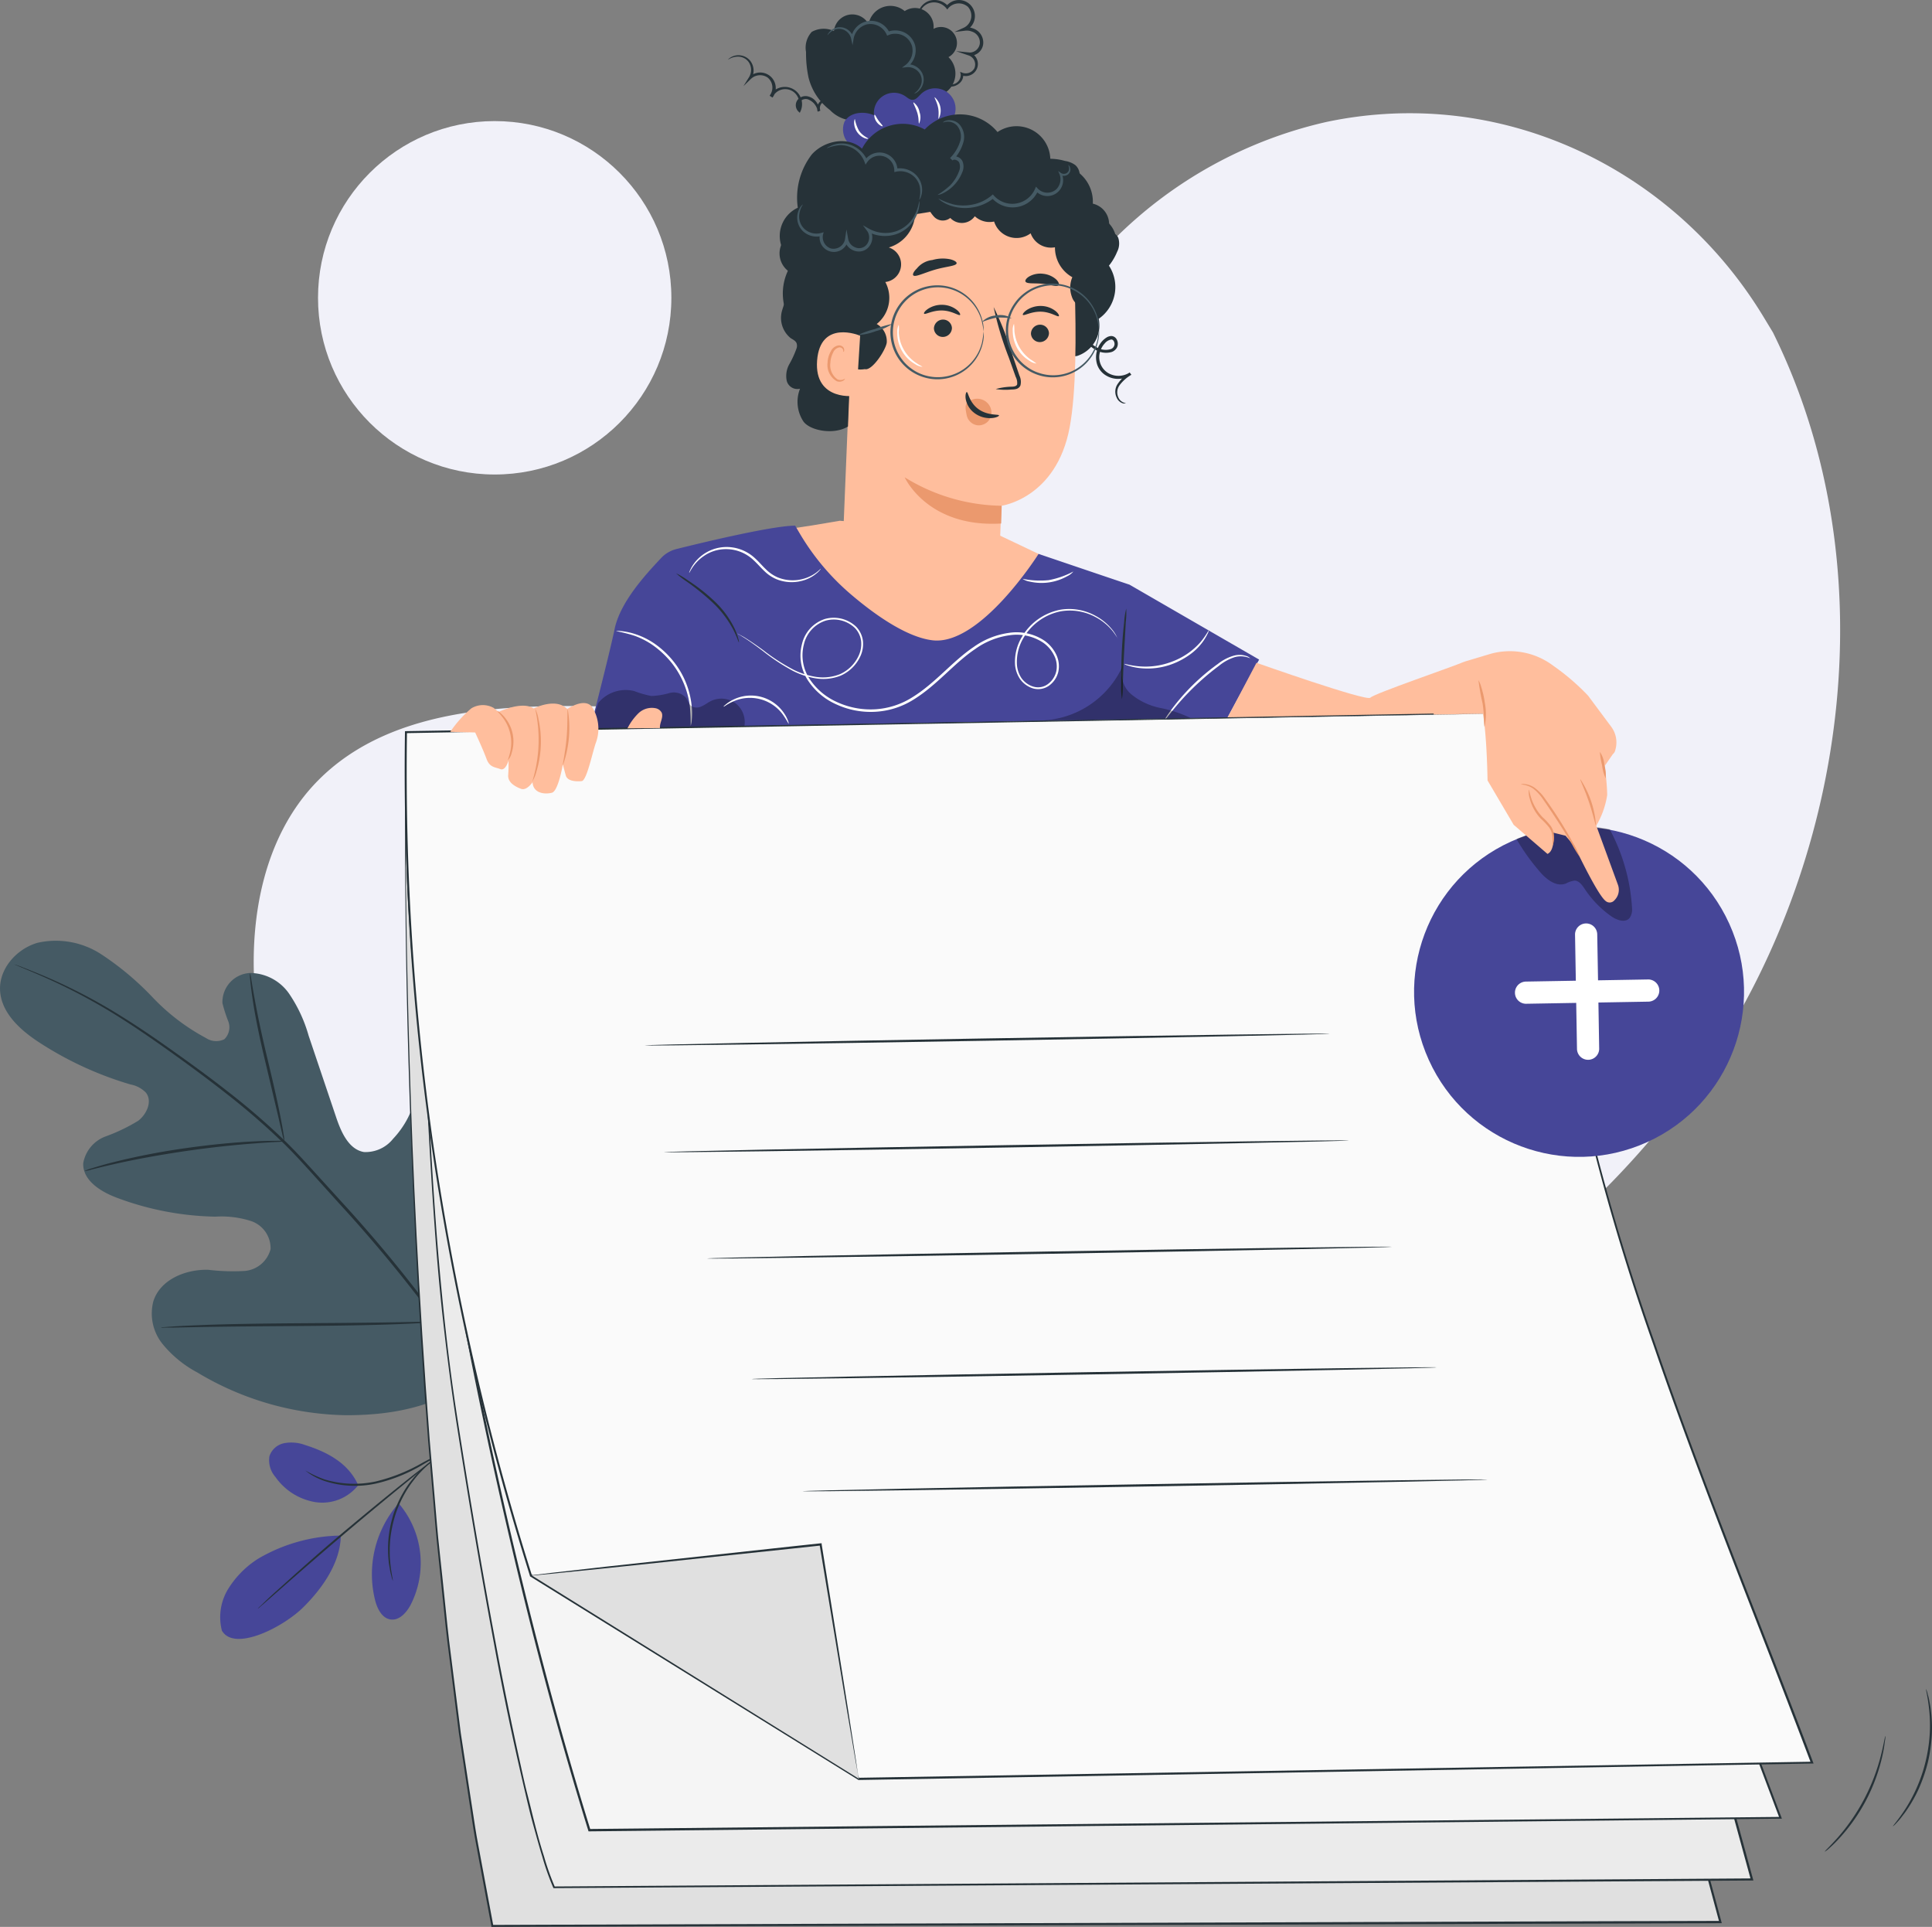 <svg xmlns="http://www.w3.org/2000/svg" width="211.458" height="210.853" viewBox="0 0 211.458 210.853">
  <rect x="0" y="0" width="211.458" height="210.853" fill="#808080" stroke="none"/>
  <g id="إضافة_معلومات" data-name="إضافة معلومات" transform="translate(-20.281 -38.681)">
    <g id="freepik--background-simple--inject-17" transform="translate(48.048 51.072)">
      <path id="Path_1137" data-name="Path 1137" d="M243.722,88.166l-1.044-1.724c-8.792-14.489-24.694-23.223-41.452-22.164a43.926,43.926,0,0,0-6.416.879,47.718,47.718,0,0,0-34,29.547c-3.23,8.68-4.134,18.676-10.268,25.569-7.985,8.966-21.537,9.229-33.457,8.874s-25.476-.053-33.423,8.947c-4.974,5.664-6.557,13.663-6.154,21.207,1.059,19.992,14.989,37.887,32.7,46.751s38.571,9.681,57.962,5.77c27.162-5.474,52.988-20.507,68.516-43.715S256.142,113.235,243.722,88.166Z" transform="translate(-77.447 -64.192)" fill="#f1f1f9"/>
      <circle id="Ellipse_35" data-name="Ellipse 35" cx="19.337" cy="19.337" r="19.337" transform="translate(7.04 0.859)" fill="#f1f1f9"/>
    </g>
    <g id="freepik--Plants--inject-17" transform="translate(20.281 141.589)">
      <path id="Path_1138" data-name="Path 1138" d="M70.094,395.058a5.911,5.911,0,0,1,.656-4.561,10.385,10.385,0,0,1,3.3-3.342A18.351,18.351,0,0,1,83.1,384.62c-.044,3.4-2.628,6.368-4.032,7.772-2.225,2.254-7.606,4.974-8.971,2.647" transform="translate(-45.798 -319.496)" fill="#464698"/>
      <path id="Path_1139" data-name="Path 1139" d="M90.648,368.328a5.013,5.013,0,0,1-4.687,1.855,6.654,6.654,0,0,1-4.372-2.749,2.786,2.786,0,0,1-.661-2.273,2.137,2.137,0,0,1,1.637-1.433,4.313,4.313,0,0,1,2.254.2c2.492.787,4.765,2.006,5.829,4.4" transform="translate(-51.44 -308.717)" fill="#464698"/>
      <path id="Path_1140" data-name="Path 1140" d="M104.139,366a3.673,3.673,0,0,1-.534.335l-1.486.86a17.661,17.661,0,0,1-5.265,2.157,10.725,10.725,0,0,1-5.634-.282,7.285,7.285,0,0,1-1.554-.748c-.175-.107-.3-.209-.384-.272s-.126-.1-.121-.107a12,12,0,0,0,2.108.971,11.215,11.215,0,0,0,5.542.214,19.027,19.027,0,0,0,5.2-2.089c.636-.335,1.156-.612,1.515-.792A3.4,3.4,0,0,1,104.139,366Z" transform="translate(-55.703 -309.92)" fill="#263238"/>
      <path id="Path_1141" data-name="Path 1141" d="M78.37,382.735a1.229,1.229,0,0,1,.185-.2c.151-.136.335-.316.568-.539.486-.486,1.219-1.137,2.118-1.943,1.807-1.637,4.328-3.886,7.169-6.256s5.46-4.508,7.378-6c.971-.753,1.739-1.355,2.288-1.763l.627-.486a1.494,1.494,0,0,1,.233-.151,1.148,1.148,0,0,1-.2.189l-.6.486-2.244,1.817c-1.889,1.53-4.493,3.658-7.334,6.052s-5.377,4.6-7.2,6.2l-2.186,1.919-.593.51A1.571,1.571,0,0,1,78.37,382.735Z" transform="translate(-50.155 -309.607)" fill="#263238"/>
      <path id="Path_1142" data-name="Path 1142" d="M106.846,377.627a11.745,11.745,0,0,0-2.4,10.458c.243.918.763,1.943,1.7,2.064s1.71-.738,2.161-1.574a10.035,10.035,0,0,0-1.234-11.065" transform="translate(-63.379 -315.84)" fill="#464698"/>
      <path id="Path_1143" data-name="Path 1143" d="M108.246,380.653a2.915,2.915,0,0,1-.175-.568,5.753,5.753,0,0,1-.146-.68c-.039-.267-.112-.568-.136-.908a9.846,9.846,0,0,1-.063-1.117,11.662,11.662,0,0,1,.039-1.282,13.114,13.114,0,0,1,.6-2.88,12.934,12.934,0,0,1,1.282-2.652,10,10,0,0,1,.758-1.035,9.289,9.289,0,0,1,.743-.835,8.526,8.526,0,0,1,.675-.631,4.854,4.854,0,0,1,.539-.432,2.675,2.675,0,0,1,.486-.33c.034.039-.665.52-1.593,1.5a10.038,10.038,0,0,0-.714.84,12.363,12.363,0,0,0-.729,1.035,13.163,13.163,0,0,0-1.239,2.613,13.561,13.561,0,0,0-.607,2.827c-.034.442-.068.865-.058,1.263a9.915,9.915,0,0,0,.039,1.1C108.061,379.827,108.29,380.643,108.246,380.653Z" transform="translate(-65.25 -310.589)" fill="#263238"/>
      <path id="Path_1144" data-name="Path 1144" d="M73.215,297.74c6.266-8.631,4.44-19.992.782-29.513-.612-1.588-1.02-3.347-2.273-4.493s-3.371-1.491-4.576-.316c-1,.971-1.039,2.54-1.311,3.92a9.948,9.948,0,0,1-2.526,4.906,3.852,3.852,0,0,1-3.2,1.457c-1.651-.287-2.477-2.147-3.021-3.75l-3.031-8.986a15.715,15.715,0,0,0-2.127-4.58,5.26,5.26,0,0,0-4.274-2.278,3.187,3.187,0,0,0-3.031,3.3,15.543,15.543,0,0,0,.646,2.006,1.825,1.825,0,0,1-.437,1.943,2.019,2.019,0,0,1-2.011-.131,22.956,22.956,0,0,1-5.829-4.44,31.784,31.784,0,0,0-5.62-4.716,9.091,9.091,0,0,0-6.994-1.263c-2.336.68-4.284,2.914-4.085,5.343s2.3,4.289,4.372,5.62a37.791,37.791,0,0,0,9.894,4.537,3.128,3.128,0,0,1,1.7.908c.719.947.073,2.356-.86,3.07A19.765,19.765,0,0,1,31.821,272a3.834,3.834,0,0,0-2.429,2.914c-.087,1.865,1.87,3.1,3.6,3.759a32.354,32.354,0,0,0,10.856,2.1,10.582,10.582,0,0,1,3.93.486,3.143,3.143,0,0,1,2.118,3.06,3.2,3.2,0,0,1-2.841,2.395,22.707,22.707,0,0,1-3.973-.126c-2.482-.073-5.27,1.064-6.018,3.449a5.312,5.312,0,0,0,1.005,4.663,12.411,12.411,0,0,0,3.794,3.113,32.544,32.544,0,0,0,16.32,4.687c5.707,0,10.6-1.151,15.023-4.755" transform="translate(-20.281 -250.545)" fill="#455a64"/>
      <path id="Path_1145" data-name="Path 1145" d="M75.289,303.415c-1.666-3.7-1.865-3.716-4.974-8.078a151.8,151.8,0,0,0-11.021-13.464l-3.07-3.376c-1.01-1.107-2.011-2.205-3.06-3.22a75.471,75.471,0,0,0-6.344-5.479c-2.1-1.647-4.158-3.128-6.091-4.5s-3.764-2.613-5.479-3.677a59.984,59.984,0,0,0-8.456-4.406c-1.035-.437-1.846-.753-2.4-.971l-.631-.233-.219-.068a1.231,1.231,0,0,0,.209.1l.622.262c.544.223,1.35.559,2.38,1.015a63.288,63.288,0,0,1,8.388,4.483c1.7,1.073,3.517,2.322,5.445,3.7s3.968,2.871,6.062,4.517a76.932,76.932,0,0,1,6.314,5.469c1.039,1.01,2.03,2.1,3.041,3.211l3.07,3.4a155.119,155.119,0,0,1,11.016,13.416c3.113,4.342,3.322,4.333,5.008,8" transform="translate(-21.957 -253.319)" fill="#263238"/>
      <path id="Path_1146" data-name="Path 1146" d="M80.359,276.3a3.729,3.729,0,0,0-.078-.738c-.068-.486-.194-1.151-.355-1.987-.325-1.666-.85-3.959-1.457-6.484s-1.083-4.818-1.379-6.489c-.151-.835-.267-1.511-.34-1.982a3.729,3.729,0,0,0-.151-.724,3.162,3.162,0,0,0,.029.738c.039.486.121,1.161.243,2,.243,1.685.7,4,1.3,6.523s1.122,4.746,1.53,6.465c.175.777.325,1.457.447,1.943a3.584,3.584,0,0,0,.214.733Z" transform="translate(-49.24 -254.327)" fill="#263238"/>
      <path id="Path_1147" data-name="Path 1147" d="M39.29,299a5.063,5.063,0,0,0,.85-.185c.544-.136,1.331-.335,2.312-.554,1.943-.447,4.673-.971,7.7-1.418s5.785-.724,7.772-.869c1-.083,1.812-.126,2.37-.16a4.9,4.9,0,0,0,.87-.078,4.143,4.143,0,0,0-.874-.044c-.563,0-1.379,0-2.38.058-2.011.092-4.784.34-7.82.782a75.9,75.9,0,0,0-7.7,1.515c-.971.243-1.753.486-2.293.651A4.541,4.541,0,0,0,39.29,299Z" transform="translate(-30.057 -273.76)" fill="#263238"/>
      <path id="Path_1148" data-name="Path 1148" d="M119.043,304.858a1.171,1.171,0,0,0,.053-.3c.029-.233.058-.52.1-.865.078-.753.165-1.841.253-3.191.175-2.7.306-6.436.389-10.555s.18-7.859.3-10.555c.063-1.316.117-2.395.155-3.2a6.491,6.491,0,0,1,.034-.869.933.933,0,0,0,0-.306,1.17,1.17,0,0,0-.053.3c0,.233-.053.515-.092.865-.078.748-.165,1.841-.253,3.191-.18,2.7-.306,6.431-.393,10.56s-.18,7.854-.3,10.55c-.063,1.311-.117,2.395-.155,3.2a6.492,6.492,0,0,1-.034.869,1.35,1.35,0,0,0,0,.306Z" transform="translate(-71.069 -263.132)" fill="#263238"/>
      <path id="Path_1149" data-name="Path 1149" d="M56.53,337.072a1.349,1.349,0,0,0,.311,0h.889l3.25-.063c2.749-.053,6.543-.083,10.739-.112s8-.092,10.739-.2c1.375-.053,2.487-.112,3.25-.165l.884-.068a1.259,1.259,0,0,0,.306-.044,1.408,1.408,0,0,0-.311,0H85.7l-3.254.063c-2.744.053-6.543.083-10.735.112s-8,.087-10.739.2c-1.375.053-2.487.107-3.254.165l-.879.063A.971.971,0,0,0,56.53,337.072Z" transform="translate(-38.923 -294.704)" fill="#263238"/>
    </g>
    <g id="freepik--Character--inject-17" transform="translate(64.572 38.681)">
      <path id="Path_1150" data-name="Path 1150" d="M216.257,49.873a2.511,2.511,0,0,0,1.234-4.26,1.75,1.75,0,1,0-1.637-3.094,2.04,2.04,0,0,0-3.152-1.943A2.429,2.429,0,0,0,208.748,42a2.021,2.021,0,0,0-3.789.758,2.674,2.674,0,0,0-2.429.092,2.548,2.548,0,0,0-.627,2.2,12.79,12.79,0,0,0,.272,2.793,6.416,6.416,0,0,0,2.341,3.556,3.769,3.769,0,0,0,4.444.748" transform="translate(-157.973 -39.362)" fill="#263238"/>
      <path id="Path_1151" data-name="Path 1151" d="M221.533,62.664a2.234,2.234,0,1,0-2.856-3.4c-.243.238-.486.549-.816.568s-.583-.228-.855-.408a2.2,2.2,0,0,0-3.4,2.093c-1.122-.486-2.676-.34-3.245.738a2.244,2.244,0,0,0,1.01,2.773,4.857,4.857,0,0,0,3.167.4,12.629,12.629,0,0,0,6.863-3.342" transform="translate(-162.234 -48.908)" fill="#464698"/>
      <path id="Path_1152" data-name="Path 1152" d="M218.212,65.778c-.024.063-.393-.083-.665-.461s-.282-.777-.214-.787.185.311.423.636S218.251,65.73,218.212,65.778Z" transform="translate(-165.893 -51.974)" fill="#fff"/>
      <path id="Path_1153" data-name="Path 1153" d="M226.72,64.062c-.073,0,0-.554-.2-1.19s-.486-1.083-.413-1.132a1.666,1.666,0,0,1,.661,1.069,1.642,1.642,0,0,1-.049,1.253Z" transform="translate(-170.418 -50.54)" fill="#fff"/>
      <path id="Path_1154" data-name="Path 1154" d="M231.32,62.941c-.073,0,.068-.559-.058-1.209s-.437-1.1-.379-1.151A1.943,1.943,0,0,1,231.32,62.941Z" transform="translate(-172.875 -49.943)" fill="#fff"/>
      <path id="Path_1155" data-name="Path 1155" d="M214.275,67.652c0,.029-.175.029-.423-.073a1.885,1.885,0,0,1-1.112-1.647c0-.267.058-.427.087-.423a4.143,4.143,0,0,0,.442,1.263C213.682,67.39,214.323,67.584,214.275,67.652Z" transform="translate(-163.549 -52.478)" fill="#fff"/>
      <path id="Path_1156" data-name="Path 1156" d="M228.538,90.881a3.526,3.526,0,0,0,2.361-4.066,4.24,4.24,0,0,0,.9-6.115,2.987,2.987,0,0,0-1.807-5.251,4.046,4.046,0,0,0-4.435-5.435,3.7,3.7,0,0,0-5.736-3.633,5.329,5.329,0,0,0-7.966-.282,5.006,5.006,0,0,0-6.863,2.1c-1.506-1.4-4.133-.9-5.5.636a7.773,7.773,0,0,0-1.53,5.829,3.4,3.4,0,0,0-.486,5.9,5.852,5.852,0,0,0,1.064,8.073,6.732,6.732,0,0,0,3.308,6.679" transform="translate(-154.934 -51.931)" fill="#263238"/>
      <path id="Path_1157" data-name="Path 1157" d="M211.207,89.248l-.86-2.429,15.193-2.429c4.673-.355,9.569,4.464,9.715,9.146.175,5.2.18,11.56-.549,15.417-1.457,7.772-7.47,8.573-7.47,8.573l-.486,12.235-17.17-.685Z" transform="translate(-161.924 -62.179)" fill="#ffbe9d"/>
      <path id="Path_1158" data-name="Path 1158" d="M254.562,112.762a1.006,1.006,0,0,1-.971.971.971.971,0,0,1-1-.933,1,1,0,0,1,.971-.971A.971.971,0,0,1,254.562,112.762Z" transform="translate(-184.043 -76.299)" fill="#263238"/>
      <path id="Path_1159" data-name="Path 1159" d="M254.692,108.721c-.126.126-.865-.457-1.943-.486s-1.88.486-1.991.35c-.053-.063.078-.291.427-.534a2.783,2.783,0,0,1,1.6-.442,2.628,2.628,0,0,1,1.54.549C254.653,108.424,254.755,108.667,254.692,108.721Z" transform="translate(-183.095 -74.128)" fill="#263238"/>
      <path id="Path_1160" data-name="Path 1160" d="M232.7,111.607a1,1,0,0,1-.971.971.971.971,0,0,1-1-.928,1,1,0,0,1,.971-.971A.971.971,0,0,1,232.7,111.607Z" transform="translate(-172.801 -75.708)" fill="#263238"/>
      <path id="Path_1161" data-name="Path 1161" d="M232.43,108.455c-.126.126-.869-.457-1.943-.486s-1.88.486-1.991.35c-.058-.058.073-.291.427-.529a2.73,2.73,0,0,1,1.6-.442,2.642,2.642,0,0,1,1.545.549C232.387,108.149,232.493,108.4,232.43,108.455Z" transform="translate(-171.645 -73.993)" fill="#263238"/>
      <path id="Path_1162" data-name="Path 1162" d="M244.395,116.826a7.082,7.082,0,0,1,1.758-.262c.272,0,.534-.068.588-.253a1.457,1.457,0,0,0-.16-.821l-.753-2.113a35.833,35.833,0,0,1-1.661-5.528,36.059,36.059,0,0,1,2.1,5.377l.724,2.127a1.588,1.588,0,0,1,.107,1.083.69.69,0,0,1-.486.389,1.874,1.874,0,0,1-.486.049,6.8,6.8,0,0,1-1.734-.049Z" transform="translate(-179.704 -74.252)" fill="#263238"/>
      <path id="Path_1163" data-name="Path 1163" d="M234.758,149.324a20.638,20.638,0,0,1-10.618-3.114s2.472,5.532,10.56,5.056Z" transform="translate(-169.412 -93.98)" fill="#eb996e"/>
      <path id="Path_1164" data-name="Path 1164" d="M230.785,97.447c-.058.306-1.141.34-2.361.695s-2.176.855-2.385.622c-.092-.112.039-.413.4-.758a2.516,2.516,0,0,1,1.69-.918,4.07,4.07,0,0,1,1.943-.083C230.542,97.117,230.81,97.306,230.785,97.447Z" transform="translate(-170.374 -68.634)" fill="#263238"/>
      <path id="Path_1165" data-name="Path 1165" d="M254.968,101.587c-.209.228-.928-.083-1.817-.16s-1.651.034-1.807-.233c-.063-.131.073-.364.418-.568a2.482,2.482,0,0,1,1.511-.287,2.545,2.545,0,0,1,1.409.6C254.977,101.218,255.055,101.475,254.968,101.587Z" transform="translate(-183.394 -70.38)" fill="#263238"/>
      <path id="Path_1166" data-name="Path 1166" d="M228.93,79.14a3.784,3.784,0,0,0,.913,1.685,1.316,1.316,0,0,0,1.749.1,1.734,1.734,0,0,0,2.686-.185,2.366,2.366,0,0,0,2.851.282l2.322.486c.84.185,1.889.3,2.4-.393.121-.155.209-.359.389-.442a1.136,1.136,0,0,1,.6,0,2.006,2.006,0,0,0,1.744-.821,5.912,5.912,0,0,0,.865-1.807c.34-.971.607-2.234-.189-2.914a2.565,2.565,0,0,0-1.117-.442,5.907,5.907,0,0,0-2.429-.185,4.318,4.318,0,0,0-2.429,1.753,1.088,1.088,0,0,0-.665-1.345,2.142,2.142,0,0,0-1.627.146,4.264,4.264,0,0,0-1.831,1.6,3.512,3.512,0,0,0-3.143,1.944,2.574,2.574,0,0,0-2-.36.908.908,0,0,0-.6.379.408.408,0,0,0,.2.593" transform="translate(-171.875 -57.078)" fill="#263238"/>
      <path id="Path_1167" data-name="Path 1167" d="M244.221,82.8a2.574,2.574,0,0,0,3.939,3,2.37,2.37,0,0,0,2.662,1.53,3.711,3.711,0,0,0,1.9,3.274,2.914,2.914,0,0,0-.053,2.127,1.763,1.763,0,0,0,.879,1.039,2.016,2.016,0,0,0,1.6-.112A2.885,2.885,0,0,0,256.8,92.07a1.656,1.656,0,0,0-.738-2.016,6.222,6.222,0,0,0,1.564-2.229,1.987,1.987,0,0,0,.126-1.52.874.874,0,0,0-1.277-.427,2.293,2.293,0,0,0-2.429-3.342,1.9,1.9,0,0,0-3.157-1.4" transform="translate(-179.647 -60.27)" fill="#263238"/>
      <path id="Path_1168" data-name="Path 1168" d="M210.161,80.747a1.933,1.933,0,0,0-1.768-1.875,4.8,4.8,0,0,0-2.72.656,3.332,3.332,0,0,0-3.692-.942c-1.258.486-2.064,1.7-3.1,2.574a6.8,6.8,0,0,0-1.569,1.457,1.408,1.408,0,0,0,.248,1.914,2.429,2.429,0,0,0-.695,4.206c.219.17.486.321.573.583a1.1,1.1,0,0,1-.068.68,24.443,24.443,0,0,0-1.166,3.1,2.847,2.847,0,0,0,.937,2.987c.243.16.544.287.656.559a.894.894,0,0,1,0,.563,10.584,10.584,0,0,1-.787,1.724,2.637,2.637,0,0,0-.291,1.826,1.2,1.2,0,0,0,1.457.869,3.9,3.9,0,0,0,.389,3.614c.772,1,3.337,1.457,4.857.525l.141-3.57c-.2-.627.772-3.973.369-4.653,0,0-1.073,2.322,1.341,1.943.782.214,2.288-2.089,2.395-2.914a2.166,2.166,0,0,0-1.1-2.025,3.658,3.658,0,0,0,.942-4.595,1.943,1.943,0,0,0,.384-3.779,4.017,4.017,0,0,0,2.574-5.4" transform="translate(-154.903 -59.094)" fill="#263238"/>
      <path id="Path_1169" data-name="Path 1169" d="M200.555,84.309a1.062,1.062,0,0,0-.267.267,2.084,2.084,0,0,0,.194,2.613,2.22,2.22,0,0,0,2.123.583l-.194-.194a1.569,1.569,0,1,0,3.07.641h-.364a1.574,1.574,0,0,0,.971,1.141,1.535,1.535,0,0,0,1,.053,1.409,1.409,0,0,0,.782-.593,1.6,1.6,0,0,0,0-1.773l-.228.257a3.949,3.949,0,0,0,3.128.267,3.789,3.789,0,0,0,2.5-3.065,1.4,1.4,0,0,0,0-.578,4.814,4.814,0,0,1-.743,1.977,3.6,3.6,0,0,1-1.855,1.375,3.711,3.711,0,0,1-2.866-.287l-.7-.393.486.651a1.253,1.253,0,0,1,0,1.365,1.059,1.059,0,0,1-1.326.4,1.214,1.214,0,0,1-.758-.86l-.2-1.1-.165,1.107a1.282,1.282,0,0,1-1.559.971,1.307,1.307,0,0,1-.845-1.5l.073-.272-.267.078a1.943,1.943,0,0,1-1.855-.457,1.855,1.855,0,0,1-.559-1.4A2.511,2.511,0,0,1,200.555,84.309Z" transform="translate(-156.954 -61.951)" fill="#455a64"/>
      <path id="Path_1170" data-name="Path 1170" d="M245.932,75.869a1.025,1.025,0,0,1,.083.452.544.544,0,0,1-.253.418.573.573,0,0,1-.622,0l-.316-.219.155.355a1.545,1.545,0,0,1-.379,1.661,1.457,1.457,0,0,1-2.016-.107l-.185-.2-.107.248a2.71,2.71,0,0,1-4.5.733l-.112-.131-.136.112a4.609,4.609,0,0,1-2.239,1.025,4.955,4.955,0,0,1-1.943-.044,7.956,7.956,0,0,1-1.661-.651,2.1,2.1,0,0,0,.369.311,4.294,4.294,0,0,0,1.234.554,5.022,5.022,0,0,0,2.069.131,4.886,4.886,0,0,0,2.429-1.054h-.243a3.036,3.036,0,0,0,5.086-.826l-.291.049a1.729,1.729,0,0,0,2.856-1.88l-.16.136a.763.763,0,0,0,.84-.039.7.7,0,0,0,.277-.559C246.141,75.976,245.932,75.854,245.932,75.869Z" transform="translate(-173.3 -57.805)" fill="#455a64"/>
      <path id="Path_1171" data-name="Path 1171" d="M232.147,66c0,.029.165-.068.452-.083a1.4,1.4,0,0,1,1.069.432A1.836,1.836,0,0,1,234.031,68a4.454,4.454,0,0,1-1.127,1.9l.267.257h0c.185-.189.617,0,.733.233a1.248,1.248,0,0,1-.024.971,4.372,4.372,0,0,1-.971,1.535,9.126,9.126,0,0,1-1.379,1.039,1.38,1.38,0,0,0,.486-.131,4.017,4.017,0,0,0,1.1-.719,4.372,4.372,0,0,0,1.117-1.608,1.545,1.545,0,0,0,.029-1.234.971.971,0,0,0-.559-.481.753.753,0,0,0-.763.126h0l.267.257a4.546,4.546,0,0,0,1.185-2.084,2.069,2.069,0,0,0-.515-1.9,1.5,1.5,0,0,0-1.273-.384C232.244,65.841,232.137,65.987,232.147,66Z" transform="translate(-173.212 -52.605)" fill="#455a64"/>
      <path id="Path_1172" data-name="Path 1172" d="M206.619,71.519a4.921,4.921,0,0,1,1.37-.33,2.832,2.832,0,0,1,1.486.355A2.866,2.866,0,0,1,210.724,73l.121.316.189-.282a1.627,1.627,0,0,1,2.958.879v.219l.214-.049a2.23,2.23,0,0,1,1.812.427,2.132,2.132,0,0,1,.777,1.282,3.351,3.351,0,0,1-.087,1.394,1.044,1.044,0,0,0,.194-.34,2.234,2.234,0,0,0,.112-1.093,2.336,2.336,0,0,0-.806-1.457,2.516,2.516,0,0,0-2.079-.534l.214.17a1.967,1.967,0,0,0-3.6-1.073l.311.039a3.075,3.075,0,0,0-1.457-1.574,2.914,2.914,0,0,0-1.642-.311,2.773,2.773,0,0,0-1.044.316C206.712,71.407,206.61,71.485,206.619,71.519Z" transform="translate(-160.401 -55.301)" fill="#455a64"/>
      <path id="Path_1173" data-name="Path 1173" d="M206.748,44.937a2.05,2.05,0,0,1,.714-.578,1.336,1.336,0,0,1,1.015-.034,1.379,1.379,0,0,1,.85.971l.16.729.121-.738a1.982,1.982,0,0,1,1.457-1.54A1.943,1.943,0,0,1,213.2,44.82l.073.165.17-.073a1.7,1.7,0,0,1,.709-.136A1.88,1.88,0,0,1,216,46.151a2,2,0,0,1-.661,2l-.447.335.554-.053a1.525,1.525,0,0,1,1.413.724,1.428,1.428,0,0,1,.1,1.258,2.026,2.026,0,0,1-.743.9.624.624,0,0,0,.306-.121,1.632,1.632,0,0,0,.6-.724,1.6,1.6,0,0,0-.049-1.457,1.768,1.768,0,0,0-1.661-.9l.112.282a2.317,2.317,0,0,0,.816-2.331,2.239,2.239,0,0,0-2.186-1.656,2.181,2.181,0,0,0-.855.17l.243.1a2.215,2.215,0,0,0-4.216.573h.287a1.617,1.617,0,0,0-1.054-1.122,1.506,1.506,0,0,0-1.161.1,1.457,1.457,0,0,0-.544.486C206.757,44.845,206.738,44.932,206.748,44.937Z" transform="translate(-160.466 -41.081)" fill="#455a64"/>
      <path id="Path_1174" data-name="Path 1174" d="M184.35,51.606a1.943,1.943,0,0,1,1.122-.33,1.428,1.428,0,0,1,1.137.607,1.535,1.535,0,0,1,.049,1.608l-.631,1.015.86-.835a1.457,1.457,0,0,1,1.787-.107,1.418,1.418,0,0,1,.243,1.943l.306.194a1.526,1.526,0,1,1,2.754,1.316l.282-.058a.607.607,0,0,1,0-.792.8.8,0,0,1,.806-.223,1.676,1.676,0,0,1,1.093,1.311l.282-.1a.743.743,0,0,1,.18-.792.894.894,0,0,1,.724-.291,1.753,1.753,0,0,1,1.2.636c.486.617.685,1.064.729,1.035a1.025,1.025,0,0,0-.117-.316,3.978,3.978,0,0,0-.486-.826,1.894,1.894,0,0,0-1.321-.753,1.175,1.175,0,0,0-.937.35,1.025,1.025,0,0,0-.253,1.1l.277-.1a2.667,2.667,0,0,0-.4-.918,1.554,1.554,0,0,0-.9-.641,1.117,1.117,0,0,0-1.156.335.971.971,0,0,0,.034,1.277l.18.17.107-.228a1.889,1.889,0,0,0-3.4-1.632l.306.194a1.7,1.7,0,0,0-2.526-2.263l.228.18a1.763,1.763,0,0,0-.117-1.914,1.661,1.661,0,0,0-2.21-.369C184.408,51.5,184.345,51.6,184.35,51.606Z" transform="translate(-148.948 -45.078)" fill="#263238"/>
      <path id="Path_1175" data-name="Path 1175" d="M268.881,119.081a.82.82,0,0,1-.3-.083,1.034,1.034,0,0,1-.554-.6,1.311,1.311,0,0,1,.131-1.243,4.265,4.265,0,0,1,1.307-1.171l-.18-.253a2.23,2.23,0,0,1-2.351.058,2.025,2.025,0,0,1-.855-2.429,2.2,2.2,0,0,1,.486-.821,1.2,1.2,0,0,1,.714-.423c.209,0,.364.272.35.52a.607.607,0,0,1-.427.539,1.9,1.9,0,0,1-1.52-.2,2.691,2.691,0,0,1-1.039-.971,2.773,2.773,0,0,1-.34-2.011c.1-.486.262-.738.228-.753a1.525,1.525,0,0,0-.369.714,2.812,2.812,0,0,0,.257,2.186,2.914,2.914,0,0,0,1.112,1.093,2.2,2.2,0,0,0,1.8.248,1.1,1.1,0,0,0,.442-.306.865.865,0,0,0,.214-.539.972.972,0,0,0-.141-.563.69.69,0,0,0-.544-.335,1.03,1.03,0,0,0-.573.18,2.3,2.3,0,0,0-.427.355,2.574,2.574,0,0,0-.563.971,2.613,2.613,0,0,0,0,1.647,2.215,2.215,0,0,0,1.02,1.2,2.535,2.535,0,0,0,2.71-.117l-.18-.248a4.255,4.255,0,0,0-1.345,1.3,1.5,1.5,0,0,0-.078,1.457,1.093,1.093,0,0,0,.685.622A.49.49,0,0,0,268.881,119.081Z" transform="translate(-189.935 -74.968)" fill="#263238"/>
      <path id="Path_1176" data-name="Path 1176" d="M228.871,47.467a1.2,1.2,0,0,0,.223.17,4.132,4.132,0,0,0,.7.359,1.943,1.943,0,0,0,1.273.112,1.54,1.54,0,0,0,.7-.442,1.064,1.064,0,0,0,.267-.913l-.189.16a1.326,1.326,0,1,0,.971-2.468l-.073.34a1.457,1.457,0,0,0,1.491-1.248,1.627,1.627,0,0,0-1.107-1.744,1.9,1.9,0,0,0-.918-.112l.1.35a1.753,1.753,0,1,0-2.127-2.652h.243a1.991,1.991,0,0,0-1.991-.641,1.87,1.87,0,0,0-1.35,2.074.675.675,0,0,0,.117.34,2.249,2.249,0,0,1,.18-1.287,1.617,1.617,0,0,1,1.107-.884,1.744,1.744,0,0,1,1.7.588l.121.155.121-.16a1.52,1.52,0,0,1,2.137-.136,1.457,1.457,0,0,1-.413,2.268l-1.059.486,1.161-.141a1.457,1.457,0,0,1,.733.092,1.248,1.248,0,0,1,.879,1.326,1.132,1.132,0,0,1-1.1.971l-1.5-.151,1.428.486a1.044,1.044,0,0,1,.573,1.394,1.078,1.078,0,0,1-1.3.486l-.253-.107.058.262a1.039,1.039,0,0,1-.763,1.088,1.894,1.894,0,0,1-1.151-.049C229.221,47.632,228.886,47.433,228.871,47.467Z" transform="translate(-170.918 -38.681)" fill="#263238"/>
      <path id="Path_1177" data-name="Path 1177" d="M209.093,113.919c-.107-.058-4.372-1.8-4.712,2.72s4.294,3.915,4.308,3.784S209.093,113.919,209.093,113.919Z" transform="translate(-159.241 -77.179)" fill="#ffbe9d"/>
      <path id="Path_1178" data-name="Path 1178" d="M208.651,120.142a1.7,1.7,0,0,1-.219.1.821.821,0,0,1-.593-.029,1.882,1.882,0,0,1-.777-1.817,2.637,2.637,0,0,1,.3-1.112.923.923,0,0,1,.636-.563.408.408,0,0,1,.452.248c.049.131,0,.219.039.228s.1-.068.078-.257a.486.486,0,0,0-.155-.3.627.627,0,0,0-.427-.146,1.112,1.112,0,0,0-.874.646,2.681,2.681,0,0,0-.359,1.243,2.047,2.047,0,0,0,1.01,2.035.85.85,0,0,0,.729-.073C208.637,120.24,208.666,120.142,208.651,120.142Z" transform="translate(-160.466 -78.701)" fill="#eb996e"/>
      <path id="Path_1179" data-name="Path 1179" d="M238.055,128.941a1.569,1.569,0,0,1,2.511.486,1.5,1.5,0,0,1,0,1.2,1.418,1.418,0,0,1-1.409.787,1.394,1.394,0,0,1-1.175-1.1c-.107-.568-.287-1.239.219-1.511" transform="translate(-176.469 -84.876)" fill="#eb996e"/>
      <path id="Path_1180" data-name="Path 1180" d="M237.978,127c.17,0,.248,1.117,1.277,1.865s2.234.539,2.259.695c0,.073-.257.243-.772.287a2.807,2.807,0,0,1-1.875-.515,2.463,2.463,0,0,1-1-1.569C237.794,127.3,237.92,127,237.978,127Z" transform="translate(-176.46 -84.101)" fill="#263238"/>
      <path id="Path_1181" data-name="Path 1181" d="M200.115,156.52,203.2,156l17.355,1.54,6.193,2.943,1.647.971s-6.455,8.986-13.071,8.5-18.04-9.919-18.04-9.919l-.053-3.084Z" transform="translate(-155.573 -99.015)" fill="#ffbe9d"/>
      <path id="Path_1182" data-name="Path 1182" d="M226.1,171.764l-14.188-8.2c-1.758-.583-9.953-3.366-9.953-3.366s-6.363,10.1-11.628,9.452c-2.846-.35-6.314-2.812-8.874-4.993a26.389,26.389,0,0,1-5.566-6.577l-.573-.971c-2.492,0-10.244,1.87-12.983,2.555a3.434,3.434,0,0,0-1.7,1c-1.52,1.627-4.459,4.726-5.081,7.772-.6,2.914-3.031,12.294-3.031,12.294l69.843-2.137Z" transform="translate(-132.579 -99.586)" fill="#464698"/>
      <path id="Path_1183" data-name="Path 1183" d="M322.481,187.77c-1.064.486-9.865,3.483-10.258,3.93s-12.464-3.818-12.464-3.818l-3.449,6.533,31.135-.675Z" transform="translate(-206.527 -115.354)" fill="#ffbe9d"/>
      <path id="Path_1184" data-name="Path 1184" d="M179.508,175.4c-.044,0-.189-.559-.617-1.394a11.41,11.41,0,0,0-2.205-2.914,26.229,26.229,0,0,0-2.846-2.322,9.649,9.649,0,0,1-1.209-.937,8.65,8.65,0,0,1,1.311.787,19.823,19.823,0,0,1,2.914,2.293,10.2,10.2,0,0,1,2.191,3,6.227,6.227,0,0,1,.384,1.059,1.244,1.244,0,0,1,.078.427Z" transform="translate(-142.921 -105.099)" fill="#263238"/>
      <path id="Path_1185" data-name="Path 1185" d="M273,185.7a7.588,7.588,0,0,1-.087-1.457c0-.9,0-2.137.058-3.507s.175-2.6.272-3.492a7.652,7.652,0,0,1,.228-1.457,9.639,9.639,0,0,1-.049,1.457c-.053.971-.121,2.171-.194,3.492s-.1,2.521-.136,3.492A8.411,8.411,0,0,1,273,185.7Z" transform="translate(-194.493 -109.193)" fill="#263238"/>
      <path id="Path_1186" data-name="Path 1186" d="M189.981,164.3a.992.992,0,0,1-.1.141,2.472,2.472,0,0,1-.359.355,4.007,4.007,0,0,1-1.642.831,4.43,4.43,0,0,1-2.725-.175,4.2,4.2,0,0,1-1.36-.908c-.413-.389-.782-.831-1.209-1.219a4.372,4.372,0,0,0-2.914-1.175,4.24,4.24,0,0,0-2.492.753,4.624,4.624,0,0,0-1.258,1.273c-.233.355-.325.578-.35.568a.588.588,0,0,1,.049-.17,3.935,3.935,0,0,1,.219-.452,4.425,4.425,0,0,1,3.832-2.205,4.556,4.556,0,0,1,3.1,1.224c.442.4.811.85,1.209,1.224a4.134,4.134,0,0,0,1.277.874,4.372,4.372,0,0,0,4.221-.52C189.807,164.475,189.957,164.281,189.981,164.3Z" transform="translate(-144.433 -102.06)" fill="#fff"/>
      <path id="Path_1187" data-name="Path 1187" d="M228.042,179.077a8.648,8.648,0,0,0-.486-.719,6.1,6.1,0,0,0-1.909-1.588,5.9,5.9,0,0,0-3.823-.641,6.081,6.081,0,0,0-4.1,2.944,5.124,5.124,0,0,0-.7,2.89,3.079,3.079,0,0,0,.486,1.457,2.468,2.468,0,0,0,1.287.942,1.807,1.807,0,0,0,1.583-.248,2.4,2.4,0,0,0,.947-1.4,2.618,2.618,0,0,0-.223-1.739,3.672,3.672,0,0,0-1.185-1.4,5.241,5.241,0,0,0-3.706-.826,8.418,8.418,0,0,0-3.755,1.506c-2.322,1.559-4.153,3.93-6.732,5.523a8.743,8.743,0,0,1-4.231,1.345,8.976,8.976,0,0,1-4.236-.811,7.2,7.2,0,0,1-3.157-2.7,4.92,4.92,0,0,1-.6-3.91,3.769,3.769,0,0,1,2.521-2.739,3.565,3.565,0,0,1,3.4.845,2.735,2.735,0,0,1,.748,1.564,3.186,3.186,0,0,1-.267,1.642,4.269,4.269,0,0,1-2.186,2.161,5.2,5.2,0,0,1-2.788.277,8.533,8.533,0,0,1-2.375-.782,21.819,21.819,0,0,1-3.337-2.2c-.874-.661-1.564-1.151-2.055-1.457-.243-.151-.427-.267-.559-.34a1.842,1.842,0,0,1-.189-.117s.073.029.2.1.325.17.573.316c.486.3,1.2.772,2.084,1.418a21.575,21.575,0,0,0,3.337,2.147,8.432,8.432,0,0,0,2.341.753,5.042,5.042,0,0,0,2.7-.282,4.09,4.09,0,0,0,2.074-2.074,3.031,3.031,0,0,0,.248-1.54,2.5,2.5,0,0,0-.7-1.457,3.332,3.332,0,0,0-3.2-.782,3.551,3.551,0,0,0-2.361,2.584,4.716,4.716,0,0,0,.578,3.726,7.023,7.023,0,0,0,3.055,2.6,8.816,8.816,0,0,0,4.124.787,8.544,8.544,0,0,0,4.1-1.311c2.531-1.559,4.372-3.925,6.727-5.513a8.68,8.68,0,0,1,3.886-1.545,5.494,5.494,0,0,1,3.886.879,3.939,3.939,0,0,1,1.258,1.5,2.914,2.914,0,0,1,.228,1.889,2.6,2.6,0,0,1-1.039,1.53,2.04,2.04,0,0,1-1.763.272,2.715,2.715,0,0,1-1.394-1.03,3.269,3.269,0,0,1-.539-1.579,5.275,5.275,0,0,1,.738-2.992,6.237,6.237,0,0,1,4.231-3,5.955,5.955,0,0,1,3.886.695,6.023,6.023,0,0,1,1.909,1.647,4.119,4.119,0,0,1,.452.787Z" transform="translate(-150.013 -109.234)" fill="#fff"/>
      <path id="Path_1188" data-name="Path 1188" d="M282.868,180.719a1.4,1.4,0,0,1-.155.4,5.589,5.589,0,0,1-.627,1,6.241,6.241,0,0,1-1.253,1.209,8.354,8.354,0,0,1-1.87,1.025,7.68,7.68,0,0,1-3.818.461,6.869,6.869,0,0,1-1.141-.262,1.151,1.151,0,0,1-.393-.17c0-.044.588.16,1.554.253a8.048,8.048,0,0,0,3.706-.52A7.689,7.689,0,0,0,281.95,182C282.572,181.258,282.824,180.695,282.868,180.719Z" transform="translate(-194.853 -111.727)" fill="#fff"/>
      <path id="Path_1189" data-name="Path 1189" d="M292.064,186.608a2.563,2.563,0,0,0-.452-.155,2.487,2.487,0,0,0-1.263.029,5.222,5.222,0,0,0-1.671.913c-.588.437-1.214.942-1.846,1.5A28.178,28.178,0,0,0,283.826,192c-.714.85-1.112,1.409-1.146,1.389a1.943,1.943,0,0,1,.238-.427c.17-.257.427-.631.767-1.073a22.93,22.93,0,0,1,2.978-3.186,22.548,22.548,0,0,1,1.88-1.5,5.018,5.018,0,0,1,1.763-.9,2.361,2.361,0,0,1,1.336.049A.9.9,0,0,1,292.064,186.608Z" transform="translate(-199.517 -114.566)" fill="#fff"/>
      <path id="Path_1190" data-name="Path 1190" d="M256.251,167.43a1.981,1.981,0,0,1-.69.525,5.717,5.717,0,0,1-4.07.583,2,2,0,0,1-.811-.311,9.53,9.53,0,0,0,2.866.151A9.422,9.422,0,0,0,256.251,167.43Z" transform="translate(-183.061 -104.893)" fill="#fff"/>
      <path id="Path_1191" data-name="Path 1191" d="M167.255,191.209a19.163,19.163,0,0,0-.087-2.142,9.6,9.6,0,0,0-1.943-4.687,10.23,10.23,0,0,0-2.03-1.943,8.582,8.582,0,0,0-2.04-1.073,16.245,16.245,0,0,0-2.074-.525,2.1,2.1,0,0,1,.578,0,7.227,7.227,0,0,1,1.554.335,8.223,8.223,0,0,1,2.113,1.054,9.821,9.821,0,0,1,2.1,1.991,9.307,9.307,0,0,1,1.943,4.823,8.174,8.174,0,0,1,0,1.588A2.321,2.321,0,0,1,167.255,191.209Z" transform="translate(-135.953 -111.779)" fill="#fff"/>
      <g id="Group_28" data-name="Group 28" transform="translate(20.028 75.501)" opacity="0.3">
        <path id="Path_1192" data-name="Path 1192" d="M168.918,195.6a2.623,2.623,0,0,0-2.7-.282c-.364.175-.685.437-1.059.6a1.132,1.132,0,0,1-1.156-.068c-.272-.228-.35-.617-.559-.9a1.814,1.814,0,0,0-1.817-.486,8.258,8.258,0,0,1-1.943.316,10.462,10.462,0,0,1-1.88-.539,3.886,3.886,0,0,0-3.934,1.287L152.7,199l17.146-.865A2.623,2.623,0,0,0,168.918,195.6Z" transform="translate(-152.7 -194.12)"/>
      </g>
      <path id="Path_1193" data-name="Path 1193" d="M190.461,198.49a11.128,11.128,0,0,0-.665-1.064A4.464,4.464,0,0,0,184.452,196c-.714.3-1.078.631-1.107.593s.073-.1.238-.248a3.992,3.992,0,0,1,.8-.51,4.372,4.372,0,0,1,5.571,1.481,3.783,3.783,0,0,1,.437.835A.859.859,0,0,1,190.461,198.49Z" transform="translate(-148.429 -119.269)" fill="#fff"/>
      <g id="Group_29" data-name="Group 29" transform="translate(69.456 72.761)" opacity="0.3">
        <path id="Path_1194" data-name="Path 1194" d="M267.686,193.182a7.227,7.227,0,0,1-3.167-1.5,2.956,2.956,0,0,1-.874-3.2,10.147,10.147,0,0,1-9.185,6.081l16.573-.272A14.2,14.2,0,0,0,267.686,193.182Z" transform="translate(-254.46 -188.48)"/>
      </g>
      <path id="Path_1195" data-name="Path 1195" d="M231.125,108.008a11.038,11.038,0,0,0-.228-1.214,5.008,5.008,0,0,0-1.88-2.681,4.935,4.935,0,0,0-4.678-.607,4.916,4.916,0,0,0-2.152,7.553,4.6,4.6,0,0,0,1.054,1.03,4.745,4.745,0,0,0,1.253.651,4.979,4.979,0,0,0,6.446-3.512,11.976,11.976,0,0,0,.185-1.219,3.992,3.992,0,0,1-.087,1.239,5.09,5.09,0,0,1-6.635,3.711,5.139,5.139,0,0,1,2.535-9.928,5.081,5.081,0,0,1,4.041,3.74A3.968,3.968,0,0,1,231.125,108.008Z" transform="translate(-167.755 -71.734)" fill="#455a64"/>
      <path id="Path_1196" data-name="Path 1196" d="M257.125,107.583a11.549,11.549,0,0,0-.228-1.214,4.984,4.984,0,0,0-1.885-2.676,4.891,4.891,0,0,0-2.094-.879,4.969,4.969,0,0,0-2.579.267,4.643,4.643,0,0,0-1.234.695,4.507,4.507,0,0,0-1.015,1.064,4.857,4.857,0,0,0,.1,5.8,4.581,4.581,0,0,0,1.054,1.025,4.41,4.41,0,0,0,1.253.651,4.925,4.925,0,0,0,4.653-.767,5.023,5.023,0,0,0,1.792-2.744,11.555,11.555,0,0,0,.185-1.219,3.959,3.959,0,0,1-.092,1.243,4.979,4.979,0,0,1-1.773,2.861,5.086,5.086,0,0,1-4.857.85,5.169,5.169,0,0,1-2.429-1.749,5.115,5.115,0,0,1-.087-6.076,4.856,4.856,0,0,1,1.073-1.112,4.993,4.993,0,0,1,1.292-.719,5.168,5.168,0,0,1,2.7-.253,5.085,5.085,0,0,1,4.041,3.735,3.974,3.974,0,0,1,.131,1.219Z" transform="translate(-181.132 -71.528)" fill="#455a64"/>
      <path id="Path_1197" data-name="Path 1197" d="M217.374,111.65a6.232,6.232,0,0,1-1.831.8,6.412,6.412,0,0,1-1.943.418,10.735,10.735,0,0,1,1.87-.661,11.42,11.42,0,0,1,1.9-.554Z" transform="translate(-163.991 -76.207)" fill="#455a64"/>
      <path id="Path_1198" data-name="Path 1198" d="M244.8,110.016a9.146,9.146,0,0,0-1.666-.078,8.781,8.781,0,0,0-1.6.486,2.312,2.312,0,0,1,1.569-.724A2.283,2.283,0,0,1,244.8,110.016Z" transform="translate(-178.36 -75.18)" fill="#455a64"/>
      <path id="Path_1199" data-name="Path 1199" d="M225.21,116.45a1.69,1.69,0,0,1-.8-.3,3.886,3.886,0,0,1-1.943-3.468,1.647,1.647,0,0,1,.16-.835,4.742,4.742,0,0,1,0,.835A4.25,4.25,0,0,0,224.5,116C224.923,116.294,225.224,116.411,225.21,116.45Z" transform="translate(-168.548 -76.31)" fill="#fff"/>
      <path id="Path_1200" data-name="Path 1200" d="M251.077,115.972a1.579,1.579,0,0,1-.748-.291,3.8,3.8,0,0,1-1.36-1.389,3.886,3.886,0,0,1-.486-1.88,1.579,1.579,0,0,1,.136-.792,6.207,6.207,0,0,1,.044.782,4.372,4.372,0,0,0,.539,1.763,4.3,4.3,0,0,0,1.234,1.365,6.455,6.455,0,0,1,.641.442Z" transform="translate(-181.928 -76.192)" fill="#fff"/>
      <path id="Path_1201" data-name="Path 1201" d="M111.609,202.947s-1.292,78.1,9.486,130.631l134.415-.418L220.324,202.32Z" transform="translate(-111.515 -122.836)" fill="#e0e0e0"/>
      <path id="Path_1202" data-name="Path 1202" d="M111.593,202.839l108.715-.729h.078l.024.073c10.021,37.255,22.12,82.209,35.205,130.835l.044.16h-.165l-10.686.034-123.729.369h-.092v-.087q-.68-3.624-1.336-7.164c-.209-1.185-.452-2.356-.636-3.531s-.355-2.341-.534-3.5q-.525-3.492-1.044-6.892-.432-3.4-.85-6.752-.209-1.661-.418-3.308c-.136-1.1-.238-2.191-.355-3.274q-.335-3.259-.665-6.421c-.238-2.108-.384-4.2-.568-6.251s-.35-4.075-.52-6.062c-1.234-15.937-1.807-29.877-2.142-41.36s-.384-20.522-.389-26.686c0-3.084,0-5.445.034-7.038q0-1.195.029-1.807v8.845c0,6.135.107,15.2.447,26.681s.971,25.418,2.2,41.35c.175,1.987.35,4.012.525,6.062s.335,4.138.573,6.246.447,4.25.675,6.416c.117,1.083.219,2.176.355,3.274s.277,2.2.418,3.308q.423,3.337.855,6.747c.35,2.268.695,4.566,1.049,6.888q.272,1.739.539,3.5c.18,1.175.427,2.346.636,3.526l1.336,7.16-.107-.087,123.729-.408,10.686-.029-.121.155c-13.066-48.626-25.151-93.59-35.162-130.84l.1.073Z" transform="translate(-111.499 -122.728)" fill="#263238"/>
      <path id="Path_1203" data-name="Path 1203" d="M111.658,201.579s-.112,10.293,1.632,28.619c1.151,12.143,1.025,28.051,4.24,48.344,6.8,42.875,10.37,49.432,10.37,49.432l131.1-.889L224.109,199.66Z" transform="translate(-111.565 -121.468)" fill="#ebebeb"/>
      <path id="Path_1204" data-name="Path 1204" d="M111.634,201.465l112.45-2.025h.083v.078C234.2,236,246.19,279.789,259.115,326.972l.044.16H259l-7.145.049-123.977.787h-.049l-.029-.058a27.8,27.8,0,0,1-1.2-3.4c-.35-1.132-.656-2.273-.971-3.4s-.583-2.263-.85-3.4-.525-2.249-.777-3.366q-1.511-6.688-2.681-13.115c-1.6-8.583-2.953-16.758-4.153-24.451-.588-3.847-1.054-7.587-1.457-11.211s-.69-7.111-.928-10.472c-.486-6.727-.753-12.915-1.1-18.5-.165-2.793-.389-5.43-.622-7.912s-.418-4.809-.578-6.975c-.325-4.338-.534-8.029-.661-11.026s-.185-5.294-.2-6.844V201.49c0,.112,0,.826.034,2.346s.1,3.852.238,6.844.359,6.688.695,11.021c.165,2.166.359,4.5.593,6.975s.461,5.12.631,7.912c.359,5.586.636,11.774,1.132,18.492q.364,5.042.937,10.472c.384,3.614.855,7.354,1.457,11.2,1.2,7.689,2.56,15.859,4.172,24.437q1.195,6.441,2.686,13.149c.248,1.117.486,2.244.777,3.366s.554,2.259.85,3.4.607,2.263.971,3.4a27.578,27.578,0,0,0,1.19,3.342l-.1-.058,123.972-.835,7.145-.049-.121.16c-12.915-47.208-24.9-91.01-34.87-127.488l.1.078Z" transform="translate(-111.54 -121.355)" fill="#263238"/>
      <path id="Path_1205" data-name="Path 1205" d="M236.067,212.13l-124.2,2.113c-.525,33.685,11.337,86.26,20.031,113.912l130.349-1.365C248.9,291.357,233.551,251.071,236.067,212.13Z" transform="translate(-111.661 -127.881)" fill="#f5f5f5"/>
      <path id="Path_1206" data-name="Path 1206" d="M235.953,212.13c0,.112,0,.758-.063,2.161,0,.714-.053,1.6-.087,2.662s-.121,2.288-.063,3.672c.063,2.773.039,6.2.384,10.2q.1,1.506.209,3.123c.107,1.073.238,2.186.364,3.332s.262,2.327.4,3.541.359,2.463.544,3.74.393,2.6.6,3.944.51,2.715.772,4.124.515,2.851.845,4.308.661,2.953,1,4.478c.175.763.34,1.535.529,2.307l.593,2.341q.607,2.361,1.229,4.814t1.4,4.959c.238.84.486,1.69.724,2.54l.782,2.569c4.153,13.843,9.821,29.144,16.116,45.8l.053.146h-.155l-126.036,1.345-4.323.044h-.1l-.024-.087c-3.143-10.127-5.829-20.221-8.184-30.159s-4.425-19.73-6.164-29.309-3.157-18.943-4.172-28.056a214.412,214.412,0,0,1-1.5-26.433v-.107h.107l124.2-2.006-124.2,2.225.107-.107a214.1,214.1,0,0,0,1.515,26.4c1.015,9.1,2.429,18.458,4.182,28.036s3.794,19.361,6.164,29.294,5.042,20.022,8.18,30.139l-.121-.087,4.328-.044L262.129,326.7l-.1.146c-6.285-16.66-11.939-31.975-16.082-45.828-.262-.865-.52-1.724-.782-2.574s-.486-1.7-.719-2.545l-1.394-4.959q-.617-2.458-1.224-4.818c-.2-.787-.393-1.569-.593-2.341s-.35-1.549-.52-2.312c-.34-1.525-.675-3.016-1-4.483s-.563-2.914-.84-4.313-.534-2.778-.763-4.124l-.6-3.934c-.18-1.282-.408-2.526-.539-3.74s-.262-2.4-.389-3.551-.253-2.259-.355-3.332-.141-2.123-.2-3.123c-.33-4.017-.3-7.441-.355-10.2-.049-1.389.058-2.6.083-3.662s.078-1.943.107-2.657C235.924,212.9,235.949,212.242,235.953,212.13Z" transform="translate(-111.548 -127.881)" fill="#263238"/>
      <path id="Path_1207" data-name="Path 1207" d="M236.164,199.24l-124.54,2.123a291.422,291.422,0,0,0,13.7,92.288l35.944,22.256,104.319-1.778C252.227,278.685,233.648,238.181,236.164,199.24Z" transform="translate(-111.53 -121.252)" fill="#fafafa"/>
      <path id="Path_1208" data-name="Path 1208" d="M236.1,199.24c0,.112-.029.767-.087,2.181-.034.724-.078,1.627-.083,2.691s-.049,2.3,0,3.7a143.042,143.042,0,0,0,2.467,24.092,252.393,252.393,0,0,0,9.919,36.357c2.365,6.892,5.076,14.159,8.014,21.794s6.115,15.626,9.287,24.029l.053.146h-.155l-104.314,1.8h-.068l-15.543-9.637-20.371-12.629-.039-.024v-.044A301.64,301.64,0,0,1,114.3,245.816a287.71,287.71,0,0,1-2.8-44.449v-.107h.107l124.54-2.011-124.535,2.229.107-.107a288.522,288.522,0,0,0,2.778,44.381,301.639,301.639,0,0,0,10.88,47.834l-.053-.068,20.371,12.629,15.543,9.642h-.068l104.314-1.758-.1.146c-3.167-8.4-6.339-16.4-9.268-24.039s-5.639-14.907-8-21.8a251.22,251.22,0,0,1-9.87-36.391,140.029,140.029,0,0,1-2.429-24.116c-.039-1.4,0-2.638.024-3.7s.058-1.943.1-2.681C236.072,200.012,236.1,199.352,236.1,199.24Z" transform="translate(-111.467 -121.252)" fill="#263238"/>
      <path id="Path_1209" data-name="Path 1209" d="M140.07,389.98l31.645-3.4,4.182,25.666Z" transform="translate(-126.177 -217.596)" fill="#e0e0e0"/>
      <path id="Path_1210" data-name="Path 1210" d="M175.789,412.128a.486.486,0,0,1-.029-.126,2.185,2.185,0,0,0-.078-.379l-.262-1.457c-.219-1.3-.534-3.143-.923-5.435-.763-4.624-1.821-11.031-3.016-18.239l.141.107-2.948.316L148.3,389.065l-6.174.622-1.681.16-.437.034h-.151a.585.585,0,0,1,.146-.029l.437-.058,1.676-.2,6.164-.7,20.366-2.22,2.943-.316h.121v.117c1.156,7.213,2.186,13.6,2.914,18.254.355,2.293.646,4.148.845,5.445q.136.942.219,1.457l.049.384a.335.335,0,0,1,.049.121Z" transform="translate(-126.069 -217.478)" fill="#263238"/>
      <path id="Path_1211" data-name="Path 1211" d="M240.557,271.548c0,.068-16.782.413-37.479.767s-37.488.578-37.488.51,16.777-.413,37.483-.763S240.557,271.48,240.557,271.548Z" transform="translate(-139.301 -158.432)" fill="#263238"/>
      <path id="Path_1212" data-name="Path 1212" d="M244.867,295.6c0,.068-16.782.413-37.483.767s-37.483.578-37.483.51,16.777-.413,37.483-.767S244.862,295.529,244.867,295.6Z" transform="translate(-141.517 -170.8)" fill="#263238"/>
      <path id="Path_1213" data-name="Path 1213" d="M254.527,319.556c0,.068-16.782.413-37.479.763s-37.488.583-37.488.515,16.777-.413,37.483-.767S254.527,319.483,254.527,319.556Z" transform="translate(-146.485 -183.121)" fill="#263238"/>
      <path id="Path_1214" data-name="Path 1214" d="M264.627,346.717c0,.073-16.782.413-37.479.767s-37.488.583-37.488.51,16.777-.408,37.483-.763S264.627,346.649,264.627,346.717Z" transform="translate(-151.679 -197.09)" fill="#263238"/>
      <path id="Path_1215" data-name="Path 1215" d="M276.087,371.986c0,.068-16.782.413-37.479.763s-37.488.583-37.488.515,16.777-.413,37.483-.767S276.087,371.913,276.087,371.986Z" transform="translate(-157.573 -210.084)" fill="#263238"/>
      <path id="Path_1216" data-name="Path 1216" d="M121.74,200.224a12.607,12.607,0,0,1,2.3-2.569,2.414,2.414,0,0,1,2.463-.044l.515.437s2.574-1.248,3.852-.384c0,0,2.429-1.243,3.672.063,0,0,1.875-1.3,2.715-.238a4.45,4.45,0,0,1,.447,3.852c-.364.937-1.005,4.2-1.574,4.27,0,0-1.52.2-1.744-.612s-.325-1.214-.325-1.214-.486,2.914-1.195,3.1-2.04.121-2.123-1.156c0,0-.622.971-1.268.724s-1.457-.7-1.394-1.5a15.678,15.678,0,0,0,.034-1.588s-.316,1.166-.9.933-1.161-.165-1.511-1.132-1.239-2.876-1.239-2.876Z" transform="translate(-116.75 -120.138)" fill="#ffbe9d"/>
      <path id="Path_1217" data-name="Path 1217" d="M133.534,204.238c-.039,0,.107-.321.223-.835a4.542,4.542,0,0,0-.831-3.852c-.321-.418-.573-.631-.549-.665s.316.146.685.554a4.109,4.109,0,0,1,.971,1.889,4.163,4.163,0,0,1-.1,2.123A1.821,1.821,0,0,1,133.534,204.238Z" transform="translate(-122.22 -121.068)" fill="#eb996e"/>
      <path id="Path_1218" data-name="Path 1218" d="M140.546,198.31a4.05,4.05,0,0,1,.364,1.141,11.371,11.371,0,0,1-.219,5.727,3.847,3.847,0,0,1-.452,1.1,15.479,15.479,0,0,0,.306-7.971Z" transform="translate(-126.264 -120.774)" fill="#eb996e"/>
      <path id="Path_1219" data-name="Path 1219" d="M147.654,198.49a12.211,12.211,0,0,1-.525,6.1c-.073,0,.257-1.355.4-3.036S147.576,198.5,147.654,198.49Z" transform="translate(-129.802 -120.867)" fill="#eb996e"/>
      <path id="Path_1220" data-name="Path 1220" d="M165.415,198.676a.971.971,0,0,0-.675-.486,2.123,2.123,0,0,0-1.875.559,6.357,6.357,0,0,0-1.195,1.642l3.556-.029C165.177,199.773,165.634,199.2,165.415,198.676Z" transform="translate(-137.285 -120.693)" fill="#ffbe9d"/>
      <path id="Path_1221" data-name="Path 1221" d="M446.828,434.229c-.039-.034.578-.7,1.365-1.914a17.135,17.135,0,0,0,2.662-8.253,16.234,16.234,0,0,0-.058-2.526c-.141-1.457-.393-2.312-.34-2.327a3.4,3.4,0,0,1,.189.607,5.973,5.973,0,0,1,.17.724c.053.287.126.612.16.971a15.5,15.5,0,0,1,.112,2.569,17.385,17.385,0,0,1-.432,3.118,17.8,17.8,0,0,1-1.03,2.978,15.644,15.644,0,0,1-1.268,2.239c-.2.311-.413.563-.588.8a6.755,6.755,0,0,1-.486.568,3.075,3.075,0,0,1-.457.447Z" transform="translate(-283.934 -234.377)" fill="#263238"/>
      <path id="Path_1222" data-name="Path 1222" d="M431.449,442.433c-.029-.029.578-.583,1.457-1.574a21.745,21.745,0,0,0,4.707-9.005c.321-1.273.427-2.084.486-2.074a2.98,2.98,0,0,1-.068.593,13.606,13.606,0,0,1-.262,1.545A19.706,19.706,0,0,1,433.023,441a13.85,13.85,0,0,1-1.122,1.1A2.106,2.106,0,0,1,431.449,442.433Z" transform="translate(-276.025 -239.813)" fill="#263238"/>
      <circle id="Ellipse_36" data-name="Ellipse 36" cx="18.054" cy="18.054" r="18.054" transform="translate(104.634 99.562) rotate(-24.42)" fill="#464698"/>
      <path id="Path_1223" data-name="Path 1223" d="M375.19,247.91l.214,12.561a1.215,1.215,0,0,0,2.429,0q-.1-6.28-.214-12.561A1.215,1.215,0,0,0,375.19,247.91Z" transform="translate(-247.093 -145.68)" fill="#fff"/>
      <path id="Path_1224" data-name="Path 1224" d="M362.84,262l13.44-.233a1.215,1.215,0,0,0,0-2.429l-13.44.233A1.215,1.215,0,0,0,362.84,262Z" transform="translate(-240.139 -152.16)" fill="#fff"/>
      <g id="Group_30" data-name="Group 30" transform="translate(121.69 90.401)" opacity="0.3">
        <path id="Path_1225" data-name="Path 1225" d="M372.2,225.138a17.044,17.044,0,0,0-10.2,1.073,22.889,22.889,0,0,0,2.365,3.347c.758.942,1.894,1.943,3.036,1.52a2.851,2.851,0,0,1,.942-.321c.515,0,.86.51,1.146.942a11.253,11.253,0,0,0,2.866,2.948c.607.432,1.525.767,2.016.209a1.589,1.589,0,0,0,.277-1.044A20.776,20.776,0,0,0,372.2,225.138Z" transform="translate(-362 -224.795)"/>
      </g>
      <path id="Path_1226" data-name="Path 1226" d="M350.19,186.542l2.914-.874a7.874,7.874,0,0,1,6.834,1.3,24.708,24.708,0,0,1,3.823,3.284l2.5,3.356a2.88,2.88,0,0,1,.486,2.565.836.836,0,0,1-.282.486l-.884,1.282s.262,1.943.272,3.182a9.421,9.421,0,0,1-1.195,3.352l2.361,6.446a1.6,1.6,0,0,1-.384,1.729.675.675,0,0,1-.971.053c-.928-.748-3.4-6-3.4-6l-.971-1.127-1.345-.335s.243,1.943-.631,2.327l-3.7-3.186-2.861-4.857s-.078-6.645-.8-8.481Z" transform="translate(-234.236 -114.126)" fill="#ffbe9d"/>
      <path id="Path_1227" data-name="Path 1227" d="M376.375,214.21a10.637,10.637,0,0,1,1.724,5.1c-.073,0-.3-1.175-.772-2.574S376.312,214.249,376.375,214.21Z" transform="translate(-247.699 -128.951)" fill="#eb996e"/>
      <path id="Path_1228" data-name="Path 1228" d="M380.79,208.069a2.872,2.872,0,0,1,.486,1.409,4.051,4.051,0,0,1,.146,1.486,4.858,4.858,0,0,1-.393-1.433A8.738,8.738,0,0,1,380.79,208.069Z" transform="translate(-249.973 -125.792)" fill="#eb996e"/>
      <path id="Path_1229" data-name="Path 1229" d="M369.4,223.24a13.081,13.081,0,0,1-.806-1.321c-.486-.826-1.175-1.943-1.977-3.162-.4-.612-.792-1.185-1.151-1.7a5.182,5.182,0,0,0-1.088-1.224,2.6,2.6,0,0,0-1.4-.486.777.777,0,0,1,.418-.044,2.273,2.273,0,0,1,1.083.4,4.96,4.96,0,0,1,1.175,1.234c.374.515.772,1.088,1.175,1.7.8,1.219,1.457,2.365,1.919,3.216A7.191,7.191,0,0,1,369.4,223.24Z" transform="translate(-240.814 -129.505)" fill="#eb996e"/>
      <path id="Path_1230" data-name="Path 1230" d="M364.761,216.55c.039,0,.078.384.272.971a5.556,5.556,0,0,0,1.219,2.045,7.085,7.085,0,0,1,.923,1,2.035,2.035,0,0,1,.34,1.093,2.161,2.161,0,0,1-.151,1.015c-.044,0,.024-.393-.029-1a1.943,1.943,0,0,0-.35-.971,8.3,8.3,0,0,0-.918-.971,4.954,4.954,0,0,1-1.2-2.166,2.287,2.287,0,0,1-.1-1.015Z" transform="translate(-241.72 -130.154)" fill="#eb996e"/>
      <path id="Path_1231" data-name="Path 1231" d="M354.074,197.006c-.073,0,0-1.156-.219-2.555a22.944,22.944,0,0,1-.447-2.521,2.886,2.886,0,0,1,.291.695,10.472,10.472,0,0,1,.408,1.792A6.544,6.544,0,0,1,354.074,197.006Z" transform="translate(-235.88 -117.493)" fill="#eb996e"/>
    </g>
  </g>
</svg>
